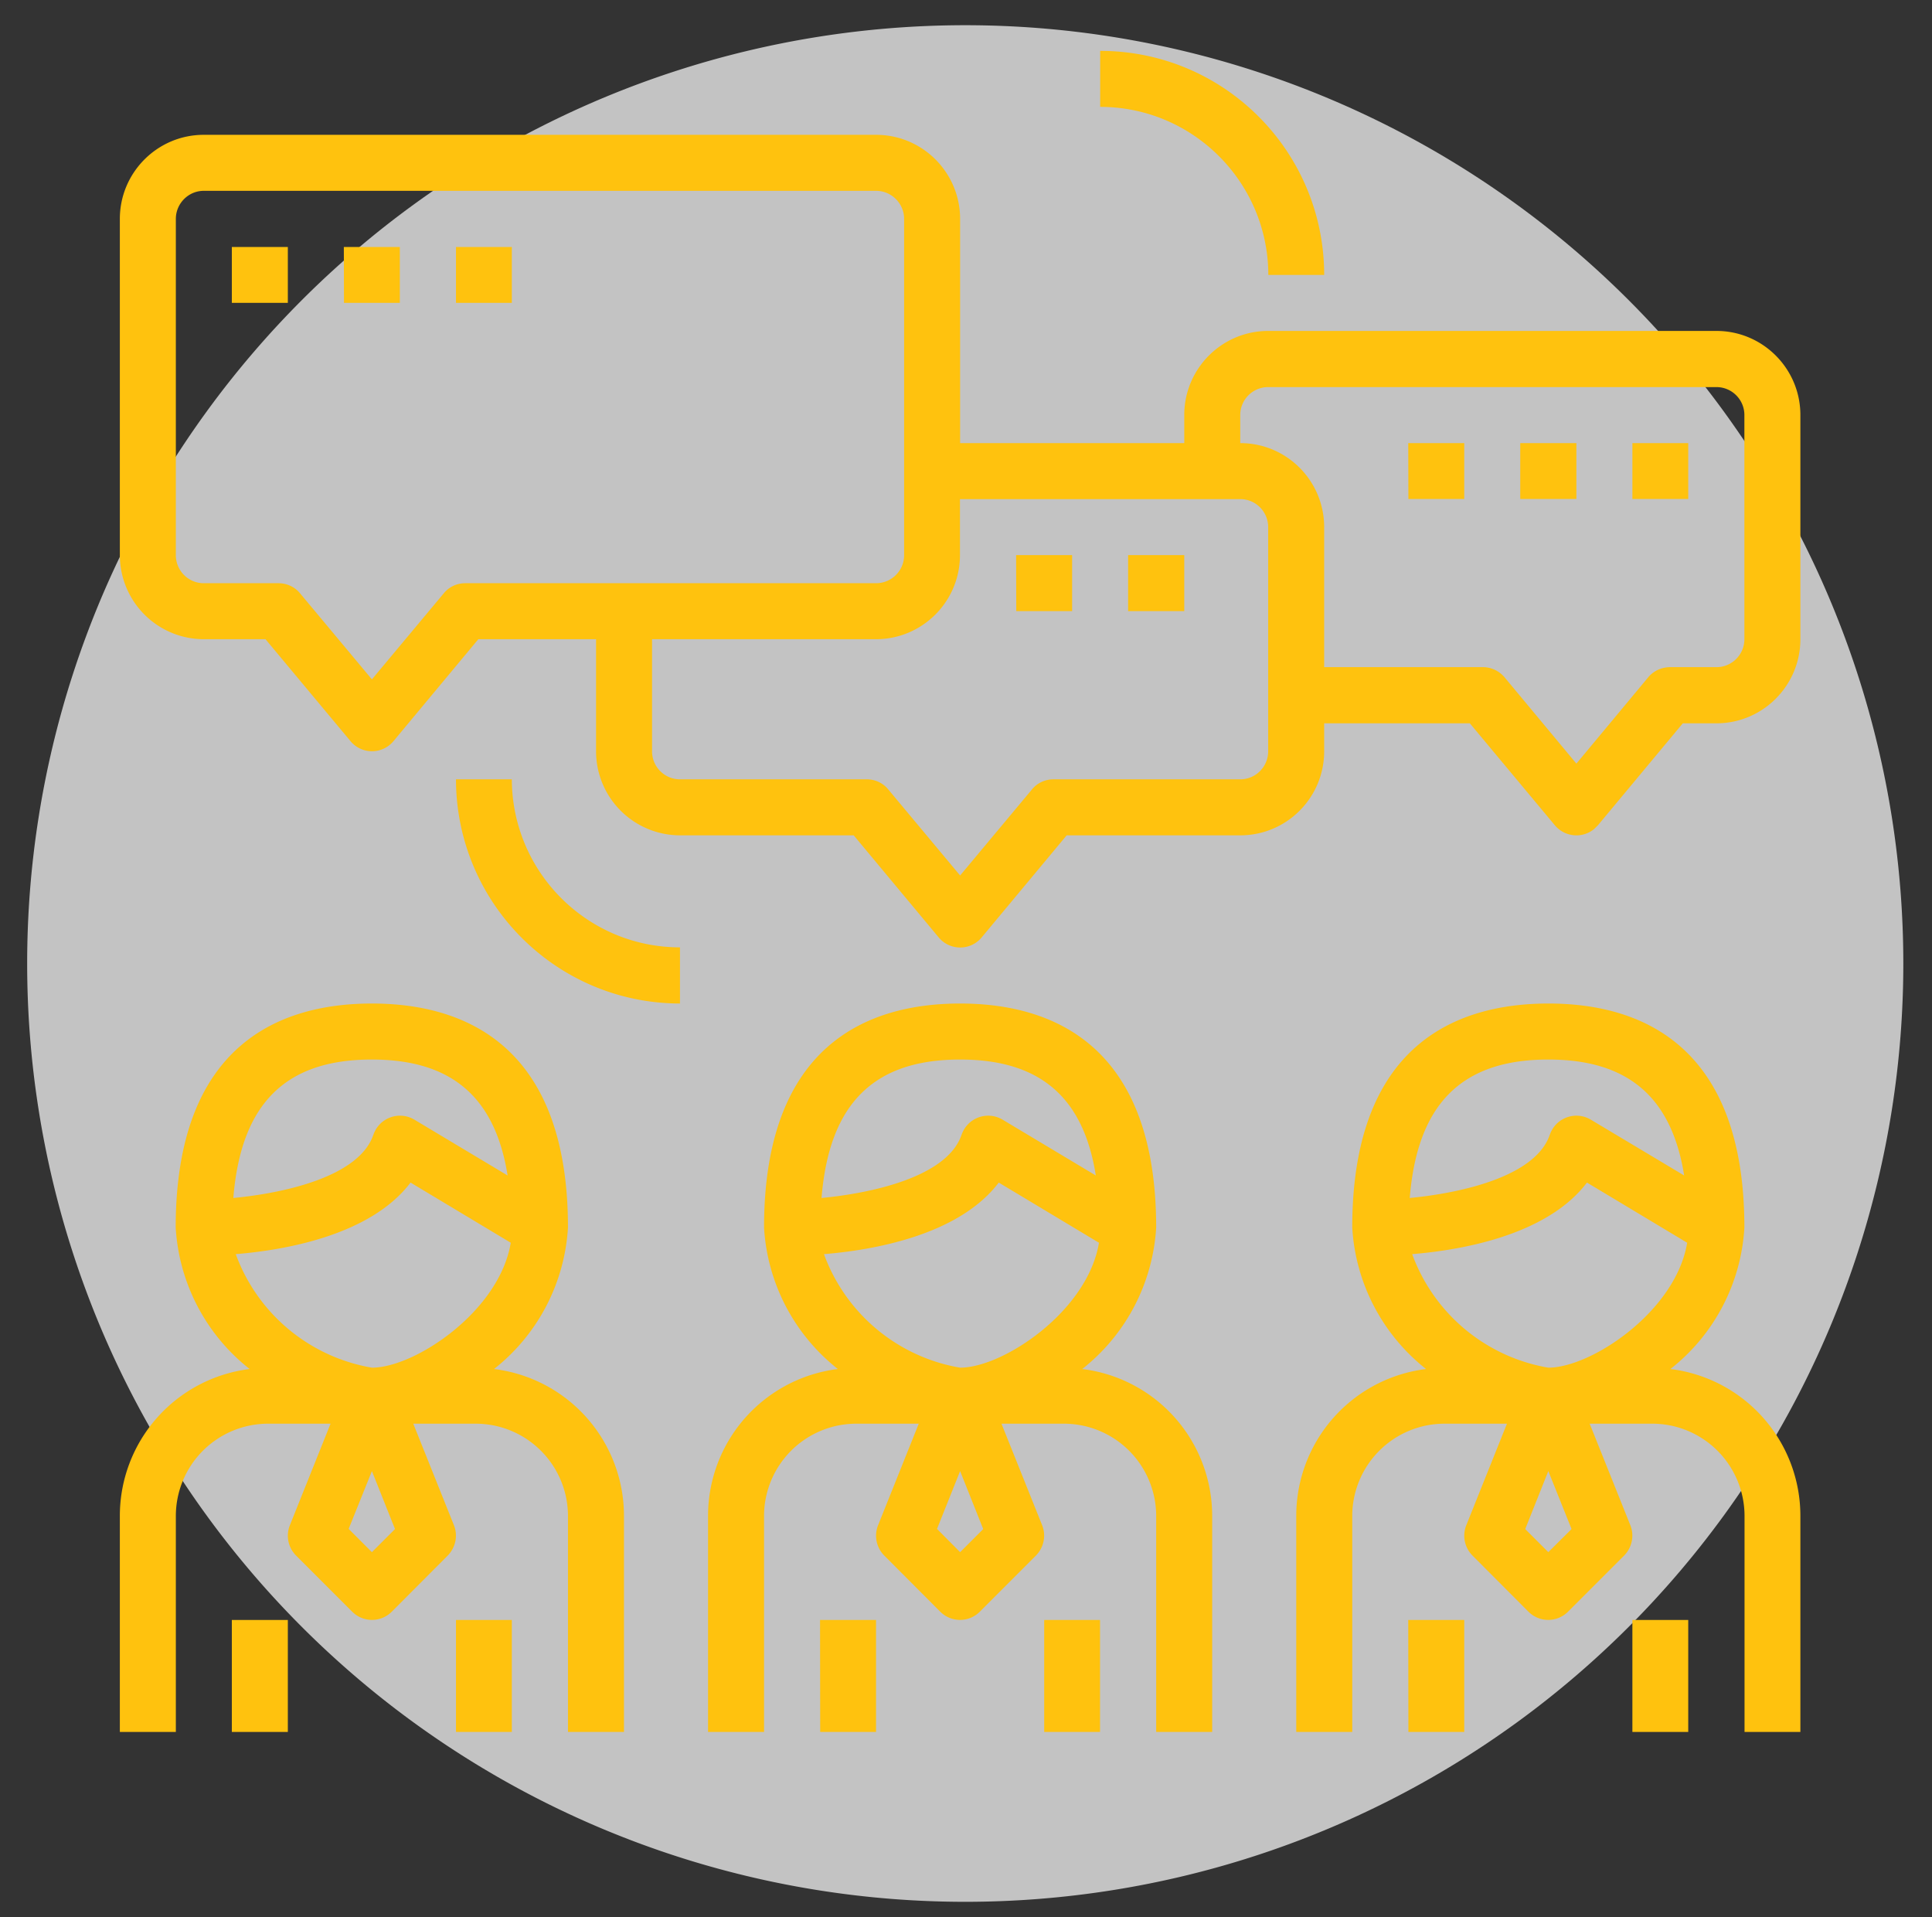 <svg xmlns="http://www.w3.org/2000/svg" xmlns:xlink="http://www.w3.org/1999/xlink" width="128" height="127" viewBox="0 0 128 127"><rect x="0" y="0" width="128" height="127" fill="#333333" stroke="none"/><defs><path id="utz0a" d="M882.95 2160.67a62.15 62.15 0 1 1 0 124.3 62.15 62.15 0 0 1 0-124.3z"/><path id="utz0b" d="M860.34 2259.43v14.29h-3.71v-14.3a6.12 6.12 0 0 0-6.12-6.12h-4.13l2.7 6.74c.27.69.1 1.47-.42 2l-3.7 3.71c-.73.73-1.9.73-2.63 0l-3.71-3.71a1.86 1.86 0 0 1-.42-2l2.7-6.74h-4.13a6.12 6.12 0 0 0-6.12 6.13v14.29h-3.71v-14.3a9.8 9.8 0 0 1 8.6-9.74 12.88 12.88 0 0 1-4.9-9.37c0-12.27 7.07-14.84 13-14.84 5.92 0 12.99 2.57 12.99 14.84-.22 3.68-2 7.09-4.9 9.37a9.8 9.8 0 0 1 8.61 9.75zm-16.6-25.27a1.86 1.86 0 0 1 2.71-1l6.18 3.7c-.83-5.2-3.72-7.68-9-7.68-5.74 0-8.67 2.95-9.17 9.17 3.27-.31 8.34-1.38 9.28-4.2zm1.43 26.12l-1.53-3.84-1.54 3.83 1.54 1.54zm7.66-18.97l-6.63-3.98c-2.67 3.52-8.4 4.48-11.58 4.74a11.7 11.7 0 0 0 9.02 7.52c2.85 0 8.45-3.73 9.2-8.28zm-18.47 24.99h3.71v7.42h-3.71zm14.85 0h3.7v7.42h-3.7zm50.1-6.87v14.29h-3.71v-14.3a6.12 6.12 0 0 0-6.12-6.12h-4.13l2.7 6.74c.27.69.1 1.47-.42 2l-3.71 3.71c-.73.73-1.9.73-2.63 0l-3.7-3.71a1.86 1.86 0 0 1-.42-2l2.7-6.74h-4.13a6.12 6.12 0 0 0-6.12 6.13v14.29h-3.71v-14.3a9.8 9.8 0 0 1 8.6-9.74 12.88 12.88 0 0 1-4.89-9.37c0-12.27 7.06-14.84 12.99-14.84 5.93 0 12.99 2.57 12.99 14.84-.22 3.68-2 7.09-4.9 9.37a9.8 9.8 0 0 1 8.61 9.75zm-16.6-25.27a1.86 1.86 0 0 1 2.71-1l6.18 3.7c-.82-5.2-3.72-7.68-8.99-7.68-5.75 0-8.68 2.95-9.18 9.17 3.27-.31 8.34-1.38 9.28-4.2zm1.43 26.12l-1.53-3.84-1.53 3.83 1.53 1.54zm7.66-18.97l-6.63-3.98c-2.67 3.52-8.4 4.48-11.58 4.74a11.7 11.7 0 0 0 9.02 7.52c2.85 0 8.45-3.73 9.2-8.28zm-18.47 24.99h3.71v7.42h-3.7zm14.85 0h3.7v7.42h-3.7zm50.1-6.87v14.29h-3.7v-14.3a6.12 6.12 0 0 0-6.13-6.12h-4.13l2.7 6.74c.27.69.1 1.47-.42 2l-3.71 3.71c-.73.73-1.9.73-2.63 0l-3.7-3.71a1.86 1.86 0 0 1-.42-2l2.7-6.74h-4.13a6.12 6.12 0 0 0-6.12 6.13v14.29h-3.71v-14.3a9.8 9.8 0 0 1 8.6-9.74 12.88 12.88 0 0 1-4.89-9.37c0-12.27 7.07-14.84 13-14.84 5.92 0 12.98 2.57 12.98 14.84-.21 3.68-2 7.1-4.9 9.37a9.8 9.8 0 0 1 8.61 9.75zm-16.6-25.27a1.86 1.86 0 0 1 2.71-1l6.19 3.7c-.83-5.2-3.73-7.68-9-7.68-5.75 0-8.68 2.95-9.18 9.17 3.27-.31 8.34-1.38 9.28-4.2zm1.44 26.12l-1.54-3.84-1.53 3.84 1.53 1.53zm7.65-18.97l-6.63-3.98c-2.67 3.52-8.4 4.48-11.58 4.74a11.7 11.7 0 0 0 9.02 7.52c2.85 0 8.45-3.73 9.2-8.28zm-18.47 24.99h3.71v7.42h-3.7zm14.85 0h3.7v7.42h-3.7zm11.13-79.8v14.84c0 3.07-2.49 5.57-5.56 5.57h-2.23l-5.62 6.75-.24.24c-.79.66-1.96.55-2.62-.24l-5.63-6.75h-9.65v1.85c0 3.08-2.49 5.57-5.56 5.57h-11.5l-5.63 6.76a1.85 1.85 0 0 1-2.85 0l-5.63-6.76h-11.5a5.57 5.57 0 0 1-5.57-5.57v-7.42h-7.8l-5.62 6.75a1.85 1.85 0 0 1-2.85 0l-5.63-6.75h-4.09a5.57 5.57 0 0 1-5.56-5.57v-22.27c0-3.07 2.49-5.57 5.56-5.57h44.54c3.08 0 5.57 2.5 5.57 5.57v14.85h14.85v-1.86c0-3.07 2.49-5.57 5.56-5.57h29.7c3.07 0 5.56 2.5 5.56 5.57zm-61.24 11.13c1.03 0 1.86-.83 1.86-1.86v-22.27c0-1.02-.83-1.86-1.86-1.86H832.5c-1.02 0-1.85.84-1.85 1.86v22.27c0 1.03.83 1.86 1.85 1.86h4.95c.55 0 1.08.24 1.43.67l4.76 5.7 4.76-5.7c.35-.43.87-.67 1.42-.67zm25.98-3.71c0-1.03-.83-1.86-1.85-1.86H882.6v3.71c0 3.08-2.5 5.57-5.57 5.57H862.2v7.42c0 1.03.83 1.86 1.85 1.86h12.37c.56 0 1.08.24 1.43.67l4.76 5.7 4.76-5.7c.35-.43.87-.67 1.43-.67h12.37c1.02 0 1.85-.83 1.85-1.86zm31.55-7.43c0-1.02-.83-1.85-1.85-1.85h-29.7c-1.02 0-1.85.83-1.85 1.85v1.86c3.07 0 5.56 2.49 5.56 5.57v9.27h10.52c.55 0 1.07.25 1.43.67l4.76 5.72 4.76-5.72c.35-.42.87-.66 1.42-.67h3.1c1.02 0 1.85-.83 1.85-1.85zm-100.21-11.13h3.71v3.7h-3.71zm7.42 0h3.71v3.7h-3.7zm7.43 0h3.7v3.7h-3.7zm37.11 20.41h3.71v3.71h-3.7zm7.42 0h3.72v3.71h-3.72zm18.56-7.42h3.71v3.7h-3.7zm7.42 0h3.72v3.7h-3.72zm7.43 0h3.7v3.7h-3.7zm-20.42-11.14h-3.7c-.01-6.14-5-11.13-11.14-11.13v-3.71c8.2 0 14.84 6.65 14.84 14.84zm-42.68 44.54v3.72c-8.2-.01-14.83-6.66-14.84-14.85h3.7c.02 6.15 5 11.13 11.14 11.13z"/></defs><g><g opacity=".75" transform="translate(-819 -2159)"><use fill="#f3f3f3" xlink:href="#utz0a"/></g><g transform="translate(-819 -2159)"><use fill="#ffc20e" xlink:href="#utz0b"/></g></g></svg>